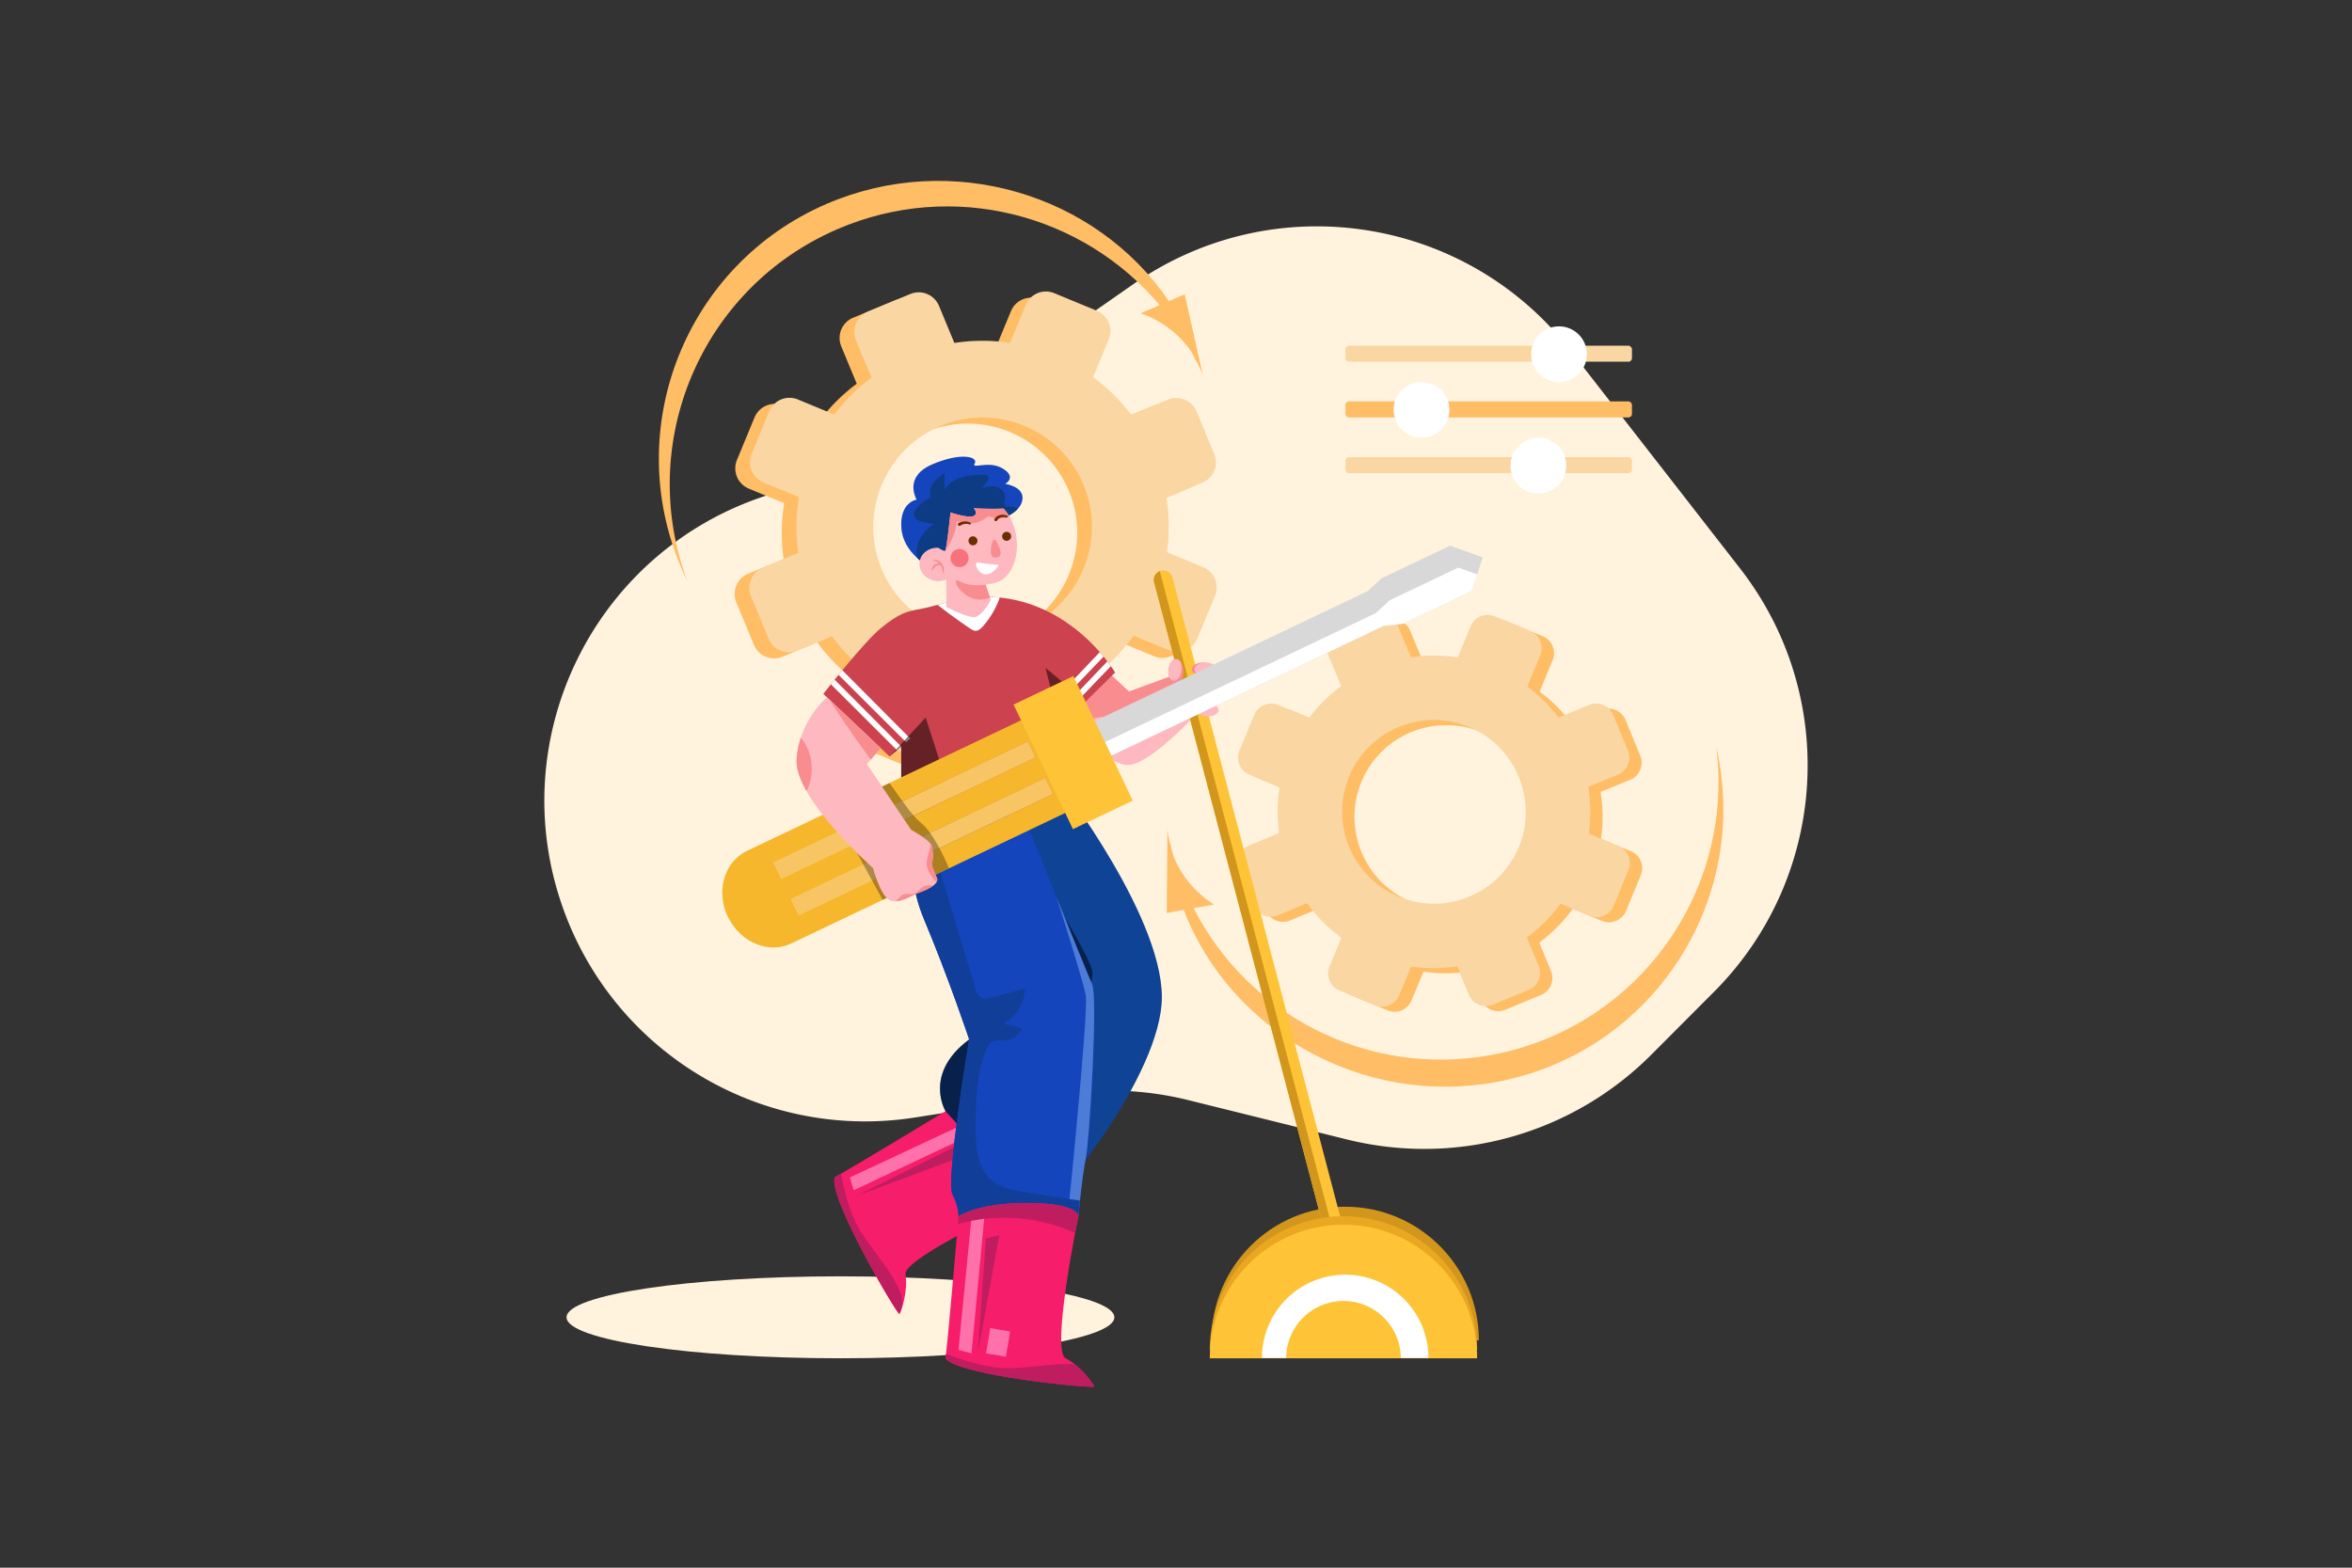 <svg xmlns="http://www.w3.org/2000/svg" xmlns:xlink="http://www.w3.org/1999/xlink" viewBox="0 0 4680 3120"><rect x="0" y="0" width="4680" height="3120" fill="#333333" stroke="none"/><defs><style>.cls-1{fill:none;}.cls-2,.cls-6{fill:#fff;}.cls-2{opacity:0;}.cls-3{fill:#fff3dd;}.cls-4{fill:#ffbd66;}.cls-5{fill:#fad6a2;}.cls-7{fill:#f61d6b;}.cls-8{clip-path:url(#clip-path);}.cls-9{fill:#bf1d5f;}.cls-10{fill:#ff71ab;}.cls-11{fill:#0f4396;}.cls-12{opacity:0.5;}.cls-13{fill:#1545bc;}.cls-14{clip-path:url(#clip-path-2);}.cls-15{fill:#4c7bd8;}.cls-16{fill:#113e99;}.cls-17{clip-path:url(#clip-path-3);}.cls-18{fill:#feb8c0;}.cls-19{clip-path:url(#clip-path-4);}.cls-20{fill:#f98c8f;}.cls-21{fill:#cc424f;}.cls-22{clip-path:url(#clip-path-5);}.cls-23{clip-path:url(#clip-path-7);}.cls-24{fill:#0d3b84;}.cls-25{clip-path:url(#clip-path-8);}.cls-26{fill:#d3961c;}.cls-27{fill:#fec337;}.cls-28{fill:#eaa721;}.cls-29{fill:#6b2e00;}.cls-30{fill:#f7727c;}.cls-31{fill:#d8d8d8;}.cls-32{fill:#ffdb92;}.cls-33{opacity:0.4;}.cls-34{fill:#eaa51b;}.cls-35{opacity:0.3;}.cls-36{clip-path:url(#clip-path-9);}</style><clipPath id="clip-path"><path class="cls-1" d="M1904.56,2197.34s45.81,16.21,104.17,98,36.42,94.76,36.42,94.76-248.71,112.93-243.36,146.08-8.69,75.78-12,78.94S1647.45,2383.89,1660.92,2343C1711,2315,1904.56,2197.34,1904.56,2197.34Z"/></clipPath><clipPath id="clip-path-2"><path class="cls-1" d="M1822.11,1578.55s-33.08,132.69,16.51,251,89.87,239.14,89.87,239.14-47.11,280.42-33.43,307.77,12.17,44.08,12.17,44.08h238.61s6.43-73.71,14.61-114.75,24.14-321.45,12.75-346.53-149.61-368.52-149.61-368.52Z"/></clipPath><clipPath id="clip-path-3"><path class="cls-1" d="M1907.23,2420.55s40.09-27.47,140.58-26.41,98,26.41,98,26.41-55.31,267.49-25.38,282.69,56.11,51.68,56.7,56.24-270.7-21.28-295.78-56.24C1888.22,2646.23,1907.23,2420.55,1907.23,2420.55Z"/></clipPath><clipPath id="clip-path-4"><path class="cls-1" d="M2106.54,1434.88s89.45,81.35,133.53,87.43S2386,1415,2386,1415l-25.29-80.53-114.43,41.92L2196,1329.3Z"/></clipPath><clipPath id="clip-path-5"><path class="cls-1" d="M2160.45,1395.93l-51.09,50.39,38,159.58-240.14,24.74-114,11.74V1485.83L1770,1505.59,1638.2,1381s80.56-103.35,115.51-131.64,50.16-32.51,75.92-37.07,72.2-18.9,72.2-18.9c208.9-40.17,317,145.06,317,145.06Z"/></clipPath><clipPath id="clip-path-7"><path class="cls-1" d="M1823.76,994.36c-1.35-3.48-25.83-46,32.11-70.57s91.15-14.22,83.65-1.43,27.36-7.09,56,10.26,4.74,30.38,4.74,30.38,34.32,4.79,34.45,27.55-27.43,35.35-27.43,35.35L1850.7,1128.55s-53.4-26.07-57.16-77.54S1823.76,994.36,1823.76,994.36Z"/></clipPath><clipPath id="clip-path-8"><path class="cls-1" d="M1969.7,1161.94c-2.92.2-5.65,1.3-8.46,1.71l9,26.44,1.32,3.92s-14.9,28.89-29.43,33.45-59.18-19.77-59.18-19.77v-54.44a39,39,0,0,1-22.66,2.74c-19.84-3.51-33.35-20.93-30.16-38.94,2.91-16.62,19-27.91,37.09-26.79,0,0,10.39,7.25,13.45,5.72s10.71-76,10.71-76,36.09,12.1,46.13,6.81,0-15.18,0-15.18,35.81,1.89,59.34.48c10.39,11.15,18.4,25.76,22.89,42.84C2032.1,1102.25,2014.7,1159.06,1969.7,1161.94Z"/></clipPath><clipPath id="clip-path-9"><path class="cls-1" d="M1645.44,1387.81s-55.87,46.35-60.43,123.86,152,215.82,152,215.82,14.36,54.72,33,63.84,45.84-10.64,59.61-15.2,40.23-16.72,34.6-28.88-12.1-27.36-9.63-31.92,2.09-18.24,0-30.39-41.6-33.44-41.6-33.44l-88-130.71,27.27-32Z"/></clipPath></defs><title>08</title><g id="_08" data-name="08"><rect id="_08-2" data-name="08" class="cls-2" width="4680" height="3120"/><path class="cls-3" d="M3124.22,696.78c-208.56-268-590.39-325.7-868.88-131.41L1838.4,856.25a638.38,638.38,0,0,1-171.18,84.6L1527.6,985.4c-346.93,110.69-531.08,488.73-404.39,830.13h0c105.68,284.77,397.4,455.62,697.47,408.48l290.66-45.67a638.15,638.15,0,0,1,252.73,11l316.11,78.41A638.22,638.22,0,0,0,3285.83,2099l124.76-125.13c227-227.74,249.23-588.8,51.74-842.6C3354.09,992.13,3234.2,838.09,3124.22,696.78Z"/><ellipse class="cls-3" cx="1672.35" cy="2621.69" rx="545.03" ry="81.55"/><path class="cls-4" d="M2364.81,1140.88l-71.94-29.76a367.87,367.87,0,0,0-1.16-108.72l71.6-29.69a43.65,43.65,0,0,0,23.6-57l-35.09-84.61a43.63,43.63,0,0,0-57-23.6l-73.07,30.3a368.34,368.34,0,0,0-75.95-75.1l31.06-75.08a43.65,43.65,0,0,0-23.64-57l-84.64-35a43.65,43.65,0,0,0-57,23.65l-31.11,75.2a368.23,368.23,0,0,0-110.71.23l-30.62-73.84a43.63,43.63,0,0,0-57-23.6l-84.61,35.09a43.63,43.63,0,0,0-23.6,57l30.82,74.34a368.3,368.3,0,0,0-74,73.47l-72.39-30a43.64,43.64,0,0,0-57,23.64l-35,84.64a43.65,43.65,0,0,0,23.64,57l70.41,29.13a368.15,368.15,0,0,0-1.18,110.95l-70.59,29.27a43.65,43.65,0,0,0-23.6,57l35.09,84.61a43.64,43.64,0,0,0,57,23.6l69.11-28.66a368,368,0,0,0,79.49,80.17l-27.8,67.19a43.64,43.64,0,0,0,23.65,57l84.64,35a43.65,43.65,0,0,0,57-23.64l27.74-67.06a368.32,368.32,0,0,0,109,.18l28.34,68.34a43.66,43.66,0,0,0,57,23.6l84.61-35.09a43.65,43.65,0,0,0,23.6-57l-28.14-67.85a368.14,368.14,0,0,0,81.16-82l69.94,28.94a43.65,43.65,0,0,0,57-23.65l35-84.64A43.64,43.64,0,0,0,2364.81,1140.88ZM2013.07,1260.2c-113.18,49.41-244.58-5-289.76-119.89-42.58-108.31,8.76-232.39,115.42-279,113.17-49.41,244.57,5,289.76,119.89C2171.07,1089.55,2119.73,1213.63,2013.07,1260.2Z"/><path class="cls-5" d="M2394,1128.76,2322.1,1099a367.8,367.8,0,0,0-1.16-108.71l71.6-29.7a43.64,43.64,0,0,0,23.6-57l-35.09-84.61a43.63,43.63,0,0,0-57-23.6L2251,825.64a368.34,368.34,0,0,0-75.95-75.1l31.06-75.08a43.65,43.65,0,0,0-23.64-57l-84.64-35a43.65,43.65,0,0,0-57,23.65l-31.11,75.2a368.23,368.23,0,0,0-110.71.23l-30.62-73.84a43.63,43.63,0,0,0-57-23.6l-84.62,35.08a43.65,43.65,0,0,0-23.59,57l30.82,74.34a368.3,368.3,0,0,0-74,73.47l-72.4-30a43.64,43.64,0,0,0-57,23.64l-35,84.64a43.65,43.65,0,0,0,23.64,57l70.41,29.13a368.15,368.15,0,0,0-1.19,111l-70.58,29.27a43.65,43.65,0,0,0-23.6,57l35.09,84.61a43.64,43.64,0,0,0,57,23.6l69.12-28.66a368,368,0,0,0,79.49,80.17l-27.8,67.19a43.64,43.64,0,0,0,23.65,57l84.64,35a43.64,43.64,0,0,0,57-23.64l27.75-67.07a368,368,0,0,0,109,.19l28.34,68.34a43.66,43.66,0,0,0,57,23.6l84.61-35.09a43.65,43.65,0,0,0,23.6-57l-28.14-67.85a368.14,368.14,0,0,0,81.16-82l69.94,28.94a43.65,43.65,0,0,0,57-23.65l35-84.64A43.64,43.64,0,0,0,2394,1128.76ZM2042.3,1248.08c-113.18,49.41-244.58-5-289.76-119.89-42.58-108.31,8.75-232.39,115.42-279,113.17-49.41,244.57,5,289.76,119.89C2200.3,1077.43,2149,1201.51,2042.3,1248.08Z"/><path class="cls-4" d="M3245.11,1694l-59.27-24.58a309.32,309.32,0,0,0-1-93.17l59.12-24.46a36.65,36.65,0,0,0,19.85-47.88l-29.4-71.07a36.65,36.65,0,0,0-47.88-19.85l-60.79,25.15a309.24,309.24,0,0,0-62.18-61.7l25.89-62.42a36.65,36.65,0,0,0-19.82-47.89l-71-29.47a36.65,36.65,0,0,0-47.89,19.82l-25.71,62a309.22,309.22,0,0,0-93-.2l-26.13-63.15a36.65,36.65,0,0,0-47.88-19.85L2687,1264.69a36.64,36.64,0,0,0-19.85,47.87l26.08,63a309.23,309.23,0,0,0-63.77,63.06l-61.36-25.44a36.64,36.64,0,0,0-47.89,19.81l-29.47,71a36.66,36.66,0,0,0,19.82,47.9l60.13,24.93a308.61,308.61,0,0,0-1,91.29l-60.4,25a36.65,36.65,0,0,0-19.86,47.88l29.41,71.07a36.66,36.66,0,0,0,47.88,19.86l58.73-24.3a309.36,309.36,0,0,0,68.14,68.85l-23.62,57a36.64,36.64,0,0,0,19.81,47.89l71.05,29.47a36.66,36.66,0,0,0,47.9-19.82l23.79-57.38a309.2,309.2,0,0,0,91.53-.16l23.3,56.32a36.65,36.65,0,0,0,47.88,19.85l71.07-29.41a36.64,36.64,0,0,0,19.86-47.87L3062.79,1876a309.12,309.12,0,0,0,66.74-67.32l58,24.07a36.65,36.65,0,0,0,47.89-19.82l29.47-71A36.65,36.65,0,0,0,3245.11,1694Zm-197.18-1.26c-37.94,96.5-148.28,142.15-243.32,100.66-89.56-39.1-132.67-143.29-96.92-234.24A182.76,182.76,0,0,1,2951,1458.48C3040.57,1497.58,3083.68,1601.77,3047.93,1692.73Z"/><path class="cls-5" d="M3220.57,1683.81l-59.27-24.58a309.32,309.32,0,0,0-1-93.17l59.12-24.46a36.65,36.65,0,0,0,19.86-47.88l-29.41-71.07A36.65,36.65,0,0,0,3162,1402.8L3101.2,1428a309.18,309.18,0,0,0-62.17-61.7l25.88-62.42a36.63,36.63,0,0,0-19.81-47.89l-71-29.46a36.63,36.63,0,0,0-47.89,19.81l-25.72,62a309.16,309.16,0,0,0-93-.2L2781.36,1245a36.65,36.65,0,0,0-47.88-19.86l-71.07,29.41a36.65,36.65,0,0,0-19.86,47.88l26.09,63a309.28,309.28,0,0,0-63.78,63.06l-61.35-25.44a36.66,36.66,0,0,0-47.9,19.82l-29.46,71a36.66,36.66,0,0,0,19.82,47.9l60.12,24.93a309.29,309.29,0,0,0-1,91.29l-60.4,25a36.65,36.65,0,0,0-19.85,47.88l29.4,71.07a36.65,36.65,0,0,0,47.88,19.86l58.73-24.3a309.62,309.62,0,0,0,68.15,68.85l-23.63,57a36.66,36.66,0,0,0,19.82,47.9l71.05,29.46a36.65,36.65,0,0,0,47.89-19.82l23.8-57.38a309.2,309.2,0,0,0,91.53-.16l23.3,56.32a36.65,36.65,0,0,0,47.88,19.85l71.07-29.4a36.65,36.65,0,0,0,19.85-47.88l-23.34-56.42A308.94,308.94,0,0,0,3105,1798.5l58,24.07a36.65,36.65,0,0,0,47.89-19.82l29.46-71A36.65,36.65,0,0,0,3220.57,1683.81Zm-197.19-1.26a182.76,182.76,0,0,1-243.31,100.67c-89.57-39.11-132.67-143.3-96.92-234.25a182.76,182.76,0,0,1,243.31-100.67C3016,1487.4,3059.14,1591.6,3023.38,1682.55Z"/><rect class="cls-5" x="2677.08" y="687.98" width="570.17" height="31.92" rx="7"/><circle class="cls-6" cx="3102.13" cy="704.68" r="55.46" transform="translate(-54.34 309.1) rotate(-5.65)"/><rect class="cls-4" x="2677.08" y="798.9" width="570.17" height="31.92" rx="7"/><circle class="cls-6" cx="2828.55" cy="815.6" r="55.46" transform="translate(992.59 3116.73) rotate(-67.5)"/><rect class="cls-5" x="2677.08" y="909.82" width="570.17" height="31.92" rx="7"/><circle class="cls-6" cx="3061.09" cy="926.53" r="55.46" transform="translate(-76.4 306.14) rotate(-5.65)"/><path class="cls-4" d="M3414.86,1486c37.61,290.21-159,561.83-450.15,614.1-245.44,44.06-482.07-81.38-589.69-292.66l40.76-7.32s-55.73-30.75-81.12-97.13c-2-7.29-3.88-14.64-5.59-22.07.41,3.17-5-16-6.14-30.36L2321.54,1817l33.74-6.06c93.38,241.94,354.34,390.5,619.1,343,300.2-53.89,499.87-340.94,446-641.14Q3417.93,1499.23,3414.86,1486Z"/><path class="cls-4" d="M2393.72,748.2l-36.4-162.45-31.49,13.54c-145.8-214.46-433.65-300-680.74-193.65-280.16,120.55-409.54,445.4-289,725.56q5.43,12.65,11.43,24.87C1265.11,881.94,1395,572.83,1666.72,455.89c229-98.56,488-30.05,640.69,151.33l-38,16.37s61.25,17.31,101,76.21c3.6,6.65,7.1,13.37,10.45,20.22C2379.74,717,2389.36,734.44,2393.72,748.2Z"/><path class="cls-7" d="M1904.56,2197.34S1711,2315,1660.92,2343c-13.47,40.85,125.51,275.28,128.85,272.11s17.38-45.8,12-78.95,243.36-146.07,243.36-146.07,21.93-12.95-36.42-94.76S1904.56,2197.34,1904.56,2197.34Z"/><g class="cls-8"><path class="cls-9" d="M2039.32,2187.57c-35.77-48.13-92.52-82.38-152.47-82.92l7.67,99.24c73.28,63.3,117.21,159.29,117.21,256.13,32-13.24,67-30.34,78.4-63,4.52-13,4.63-27.12,4-40.88C2091.45,2296.21,2075.09,2235.69,2039.32,2187.57Z"/><polygon class="cls-10" points="1691.15 2343.27 1698.48 2368.96 1941.63 2254.19 1924.96 2233.93 1691.15 2343.27"/><polygon class="cls-9" points="1705.85 2379.29 1928.58 2296.68 1909.92 2277.14 1705.85 2379.29"/><path class="cls-9" d="M1668.67,2305.36l-53.89,53.17,136.55,309.67s23.76-19.53,40.65-59.59-41.2-99.26-77.15-153.92S1668.67,2305.36,1668.67,2305.36Z"/></g><path class="cls-11" d="M1971.52,1590.77l3.45,11.76,74.23,254.29s-28.61,143.6-120.69,211.88-47.13,142.69-47.13,142.69,44.25,48.59,89.46,97.3c42.5,45.81,85.86,91.67,94.2,97.56,17.24,12.13,232.54-245.1,246.22-406.7s-204.73-443.67-204.73-443.67Z"/><g class="cls-12"><path d="M1975,1602.53l74.23,254.29s-28.61,143.6-120.69,211.88-47.13,142.69-47.13,142.69,44.25,48.59,89.46,97.3c67.64-99.94,216.38-327.81,201.83-379.06C2158.81,1880.73,2037.32,1695.64,1975,1602.53Z"/></g><path class="cls-13" d="M2023.59,1590.75l-201.48-12.2s-33.08,132.69,16.51,251,89.87,239.14,89.87,239.14-47.11,280.42-33.43,307.77,12.17,44.08,12.17,44.08h238.61s6.43-73.71,14.61-114.75,24.14-321.45,12.75-346.53S2023.59,1590.75,2023.59,1590.75Z"/><g class="cls-14"><path class="cls-15" d="M2160.45,1981.28c5.91,37.27-40,480.23-40,480.23h79.95V1877.2l-139.82-221.14S2154.55,1944,2160.45,1981.28Z"/><path class="cls-16" d="M1971.65,2347.26c-28.91-25.87-30.56-69.78-30.09-108.57.62-51.25,1.56-104,21.74-151.16,2.39-5.57,5.34-11.37,10.61-14.38,6.83-3.89,15.31-2,23.16-2.16a42.51,42.51,0,0,0,36.86-24.32l-37.59-9.48c25.51-13.18,42.69-41.12,42.94-69.83l-67.22,18.36c-5.35,1.46-11.06,2.91-16.33,1.2-8.76-2.83-12.57-12.86-15.24-21.67q-34.44-113.65-68.89-227.31c-9.37-30.92-18.78-62-22.49-94.12a252.25,252.25,0,0,1,7.37-97.26l-139.27,146.09c6.87,50,47.39,89.16,60.52,137.88,6.91,25.61,5.89,52.59,4.82,79.09q-7.63,190.17-15.29,380.35c-1.64,40.73-2.14,85.24,22.87,117.43,26.27,33.83,72.65,43.6,115.22,48.26a985.79,985.79,0,0,0,188.94,2.47c21.78-1.81,43.94-4.46,63.8-13.59s37.36-25.81,42.32-47.1l-155.67-23.94C2018.77,2369.5,1991.23,2364.79,1971.65,2347.26Z"/></g><path class="cls-7" d="M2120.46,2703.24c-29.93-15.2,25.38-282.69,25.38-282.69s2.45-25.35-98-26.41-140.58,26.41-140.58,26.41-19,225.68-25.85,282.69c25.08,35,296.37,60.8,295.78,56.24S2150.4,2718.44,2120.46,2703.24Z"/><g class="cls-17"><path class="cls-9" d="M2123.83,2346.46c-52.89-28.25-113.29-45-172.93-38.82s-118.05,37.55-149.09,88.84l89.27,44c91.83-30.73,196.79-19.55,280.09,29.84,4.92-34.25,8.1-73.13-14.22-99.57C2148.06,2360.24,2136,2353,2123.83,2346.46Z"/><polygon class="cls-10" points="1907.22 2686.52 1933.06 2693.32 1958.37 2425.65 1932.44 2429.64 1907.22 2686.52"/><polygon class="cls-9" points="1945.7 2692.26 1988.27 2458.55 1961.93 2464.63 1945.7 2692.26"/><path class="cls-9" d="M2015.13,2723c-65.35,3-152-36.48-152-36.48l18.24,73.48,336,40.51s-4.68-30.39-30.52-65.35S2080.48,2720,2015.13,2723Z"/><rect class="cls-10" x="1960.53" y="2651.68" width="50.93" height="40.03" transform="translate(-978.44 4186.38) rotate(-80.44)"/></g><path class="cls-18" d="M2246.26,1376.4,2196,1329.3l-89.45,105.58s89.45,81.35,133.53,87.43S2386,1415,2386,1415l-25.29-80.53Z"/><g class="cls-19"><path class="cls-20" d="M2390.57,1302.74c-18.62-8.6-39.2-12-59.6-14-35.83-3.64-71.92-3.52-107.93-3.39l-88.58.3-30.84,167.45c32-12.37,64.65-24.49,98.84-27.33,16-1.32,32-.6,48-1.44a247.44,247.44,0,0,0,122.78-40.43c15.47-10.23,30.24-22.8,37.92-39.68,2-4.46,3.55-9.29,3.33-14.19C2413.91,1317.28,2402.13,1308.08,2390.57,1302.74Z"/></g><path class="cls-21" d="M1901.83,1193.35s-46.46,14.34-72.2,18.9-41,8.78-75.92,37.07S1638.2,1381,1638.2,1381L1770,1505.59l23.24-19.76v156.55l114-11.74,240.13-24.74-38-159.58,51.09-50.39,58.34-57.51S2110.73,1153.18,1901.83,1193.35Z"/><g class="cls-22"><path class="cls-6" d="M1984.67,1136a176,176,0,0,0-69.07-2.3l-85.8,40.83a1132,1132,0,0,0,100.29,76.18c3.39,2.29,7.05,4.65,11.15,4.71,5.83.1,10.62-4.4,14.47-8.78a176.22,176.22,0,0,0,42-91.3c.64-4.59,1-9.67-1.71-13.43C1993.43,1138.36,1988.9,1137,1984.67,1136Z"/></g><g class="cls-22"><polygon class="cls-6" points="1643.14 1351.71 1784.78 1493.03 1793.24 1485.83 1653.4 1345.25 1643.14 1351.71"/><polygon class="cls-6" points="1661.2 1335.76 1802.83 1477.08 1811.3 1469.88 1671.46 1329.3 1661.2 1335.76"/><polygon class="cls-6" points="2098.08 1426.86 2105.48 1435.16 2242.72 1292.04 2236.02 1281.93 2098.08 1426.86"/><polygon class="cls-6" points="2084.71 1406.72 2092.11 1415.02 2229.35 1271.89 2222.65 1261.79 2084.71 1406.72"/></g><path class="cls-13" d="M2000.23,963s23.87-13-4.74-30.38-63.47,2.53-56-10.26-25.7-23.18-83.65,1.43-33.46,67.09-32.11,70.57c0,0-34,5.19-30.22,56.65s57.16,77.54,57.16,77.54l156.55-102.65s27.57-12.58,27.43-35.35S2000.23,963,2000.23,963Z"/><g class="cls-23"><path class="cls-24" d="M1863.55,987.26a65,65,0,0,0-11.38,3.28c0,.09.07.19.11.28Z"/><path class="cls-24" d="M2029.55,1014.11c-6.39-3.92-14-5.49-21.48-6-2.27-.15-4.68-.27-6.54-1.56-5-3.5-1.92-11.15-1.64-17.23.44-9.9-8.58-18.2-18.27-20.51s-19.82-.11-29.54,2.1a36.43,36.43,0,0,0,13.38-15c1.12-2.36,2-5.17.82-7.5-1.67-3.37-6.27-3.75-10-3.65-14.44.4-29.07,1.07-42.87,5.31s-26.9,12.49-34.1,24.94q.08-16.62.16-33.23c-8.38,5.86-16.94,11.89-22.81,20.24s-8.56,19.38-4.44,28.58a65,65,0,0,1,11.38-3.28l-11.27,3.56c0-.09-.07-.19-.11-.28a66.47,66.47,0,0,0-28,20.53c-3.32,4.2-6.24,9.39-5.21,14.63,1.4,7.16,9.27,10.93,16.36,12.84a102.43,102.43,0,0,0,24.26,3.47c-14,8.62-25.85,21.29-31.73,36.61s-5.35,33.33,3,47.47c7.24,12.24,19.45,20.66,31.5,28.3a5.22,5.22,0,0,0,7.06.16l147.19-90.07c6.17-3.77,12.41-7.62,17.3-12.92s8.33-12.35,7.69-19.51C2041,1024.62,2035.94,1018,2029.55,1014.11Z"/></g><path class="cls-18" d="M1996.81,1012.11c-23.53,1.41-59.34-.48-59.34-.48s10,9.89,0,15.18-46.13-6.81-46.13-6.81-7.68,74.48-10.71,76-13.45-5.72-13.45-5.72c-18.06-1.12-34.18,10.17-37.09,26.79-3.19,18,10.32,35.43,30.16,38.94a39,39,0,0,0,22.66-2.74v54.44s44.64,24.33,59.18,19.77,29.43-33.45,29.43-33.45l-1.32-3.92-9-26.44c2.81-.41,5.54-1.51,8.46-1.71,45-2.88,62.4-59.69,50-107C2015.21,1037.87,2007.2,1023.26,1996.81,1012.11Z"/><g class="cls-25"><path class="cls-20" d="M1987.21,973.71c-48.9-12.94-103.06-4.57-145.78,22.52l39.22,100.33a135.32,135.32,0,0,0,23.92-59.45,55.82,55.82,0,0,0,56.35-5.84,15.21,15.21,0,0,1,4.9-2.94c2.76-.77,5.65.29,8.39,1.12a56.11,56.11,0,0,0,39.52-2.75c8.15-3.78,16-11,15.7-19.94-.16-4.4-2.33-8.49-5-12C2015.53,983.3,2001.25,977.42,1987.21,973.71Z"/></g><path class="cls-26" d="M2676.62,2401.58c-146.9,0-266,119.08-266,266h532C2942.59,2520.66,2823.51,2401.58,2676.62,2401.58Z"/><path class="cls-27" d="M2332.83,1149.38a18.81,18.81,0,0,0-23-13.41,15.81,15.81,0,0,0-2.08.68,18.87,18.87,0,0,0-11.33,22.28L2651,2509.73a18.92,18.92,0,0,0,20.82,13.86,16.55,16.55,0,0,0,2.16-.44,18.87,18.87,0,0,0,13.41-23Z"/><path class="cls-26" d="M2296.44,1158.93,2651,2509.73a18.92,18.92,0,0,0,20.82,13.86l-364-1386.94A18.87,18.87,0,0,0,2296.44,1158.93Z"/><path class="cls-28" d="M2673.23,2420.55c-146.89,0-266,119.08-266,266h532C2939.21,2539.63,2820.12,2420.55,2673.23,2420.55Z"/><path class="cls-27" d="M2673.23,2437.27c-146.89,0-266,119.08-266,266h532C2939.21,2556.35,2820.12,2437.27,2673.23,2437.27Z"/><path class="cls-6" d="M2676.62,2536.85A165.66,165.66,0,0,0,2511,2702.51h331.33A165.66,165.66,0,0,0,2676.62,2536.85Z"/><path class="cls-27" d="M2673.23,2589.22a114,114,0,0,0-114,114h228A114,114,0,0,0,2673.23,2589.22Z"/><path class="cls-29" d="M2003.7,1026.1a22.4,22.4,0,0,0-3.19-.95,26.22,26.22,0,0,0-3.21-.54,22.61,22.61,0,0,0-6.65.28,17.74,17.74,0,0,0-6.42,2.58,19.89,19.89,0,0,0-5.08,4.81,1.92,1.92,0,0,0-.13.17,3,3,0,1,0,5,3.47l.16-.23a14.2,14.2,0,0,1,3.23-3.66,12.27,12.27,0,0,1,4.41-2.24,17.77,17.77,0,0,1,5.19-.66,19,19,0,0,1,2.71.21,18.52,18.52,0,0,1,2.59.52l.15,0a2,2,0,0,0,1.24-3.8Z"/><path class="cls-29" d="M1930.88,1040.28a13.35,13.35,0,0,0-1.45-.74c-.46-.21-.93-.38-1.4-.56a22.18,22.18,0,0,0-2.87-.79,24,24,0,0,0-5.93-.47,26.47,26.47,0,0,0-5.87,1c-1,.22-1.87.62-2.82.93s-1.8.79-2.7,1.19l-.24.12a3,3,0,1,0,3,5.33l.25-.14c.7-.38,1.38-.81,2.09-1.18s1.44-.73,2.19-1a21.55,21.55,0,0,1,4.6-1.23,19.36,19.36,0,0,1,4.75-.09,18.3,18.3,0,0,1,2.35.4c.38.11.77.2,1.13.33s.76.28,1,.37l.25.1a2,2,0,0,0,1.73-3.57Z"/><path class="cls-20" d="M1971.76,1100.25c1.07,5.35,2.43,11.74,13.64,8.66,15.23-4.2-4.59-34-4.59-34C1973.31,1069.34,1970.7,1094.89,1971.76,1100.25Z"/><path class="cls-29" d="M1932.52,1068.09a8.93,8.93,0,1,0,11.71,4.73A8.93,8.93,0,0,0,1932.52,1068.09Z"/><path class="cls-29" d="M1999.52,1059.16a8.92,8.92,0,1,0,11.7,4.72A8.91,8.91,0,0,0,1999.52,1059.16Z"/><path class="cls-30" d="M1909.8,1092.62a18,18,0,1,0,17.48,18.45A18,18,0,0,0,1909.8,1092.62Z"/><path class="cls-6" d="M1961.74,1143.11c16,0,25.66-18.81,25.66-18.81s-29.08-2.28-40.47-4.56S1945.79,1143.11,1961.74,1143.11Z"/><path class="cls-20" d="M1876.9,1127a24.11,24.11,0,0,0-1.05-2.61,22.56,22.56,0,0,0-1.44-2.46,17.22,17.22,0,0,0-9-6.87,16.69,16.69,0,0,0-10.84.09,26.94,26.94,0,0,1,9.63,2.8,18.57,18.57,0,0,1,6.88,6.22,23.39,23.39,0,0,1,2.26,4.19A40.45,40.45,0,0,1,1875,1133c.94,3.21,1.58,6.59,2.36,10.08a30,30,0,0,0,.72-10.7A26.11,26.11,0,0,0,1876.9,1127Z"/><path class="cls-20" d="M1863.42,1122a10.8,10.8,0,0,0-3.64,1.65,12.72,12.72,0,0,0-4.5,6.08,14,14,0,0,0-.69,7.11c1.19-2.07,2.28-4,3.49-5.69a16.62,16.62,0,0,1,4-4.23,11.11,11.11,0,0,1,5.18-2,39.37,39.37,0,0,1,6.57-.09,12.09,12.09,0,0,0-6.52-3.06A10.74,10.74,0,0,0,1863.42,1122Z"/><path class="cls-20" d="M1909.31,1156.78c-21.84-12.15,7,44.07,48.83,35.73q6.73-1.34,12.06-2.42l-9-26.44S1931.17,1168.94,1909.31,1156.78Z"/><g class="cls-12"><polygon points="1770.01 1505.59 1793.24 1485.83 1793.24 1642.38 1907.23 1630.64 1841.87 1428.08 1770.01 1505.59"/></g><g class="cls-12"><polygon points="2109.36 1446.32 2160.45 1395.93 2080.48 1329.3 2109.36 1446.32"/></g><path class="cls-20" d="M2340,1311.81c-8.19,0-14.82,11.06-14.82,24.69a37.17,37.17,0,0,0,2.42,13.5c2.62,6.74,7.2,11.21,12.4,11.21,8.18,0,14.82-11,14.82-24.71,0-8.32-2.47-15.68-6.25-20.15C2346.14,1313.47,2343.18,1311.81,2340,1311.81Z"/><path class="cls-18" d="M2340,1311.81c-8.19,0-14.82,11.06-14.82,24.69a37.17,37.17,0,0,0,2.42,13.5c2.41,2.87,5.38,4.56,8.57,4.56,8.18,0,14.82-11.06,14.82-24.69a37.12,37.12,0,0,0-2.42-13.52C2346.14,1313.47,2343.18,1311.81,2340,1311.81Z"/><ellipse class="cls-20" cx="2393.58" cy="1331.95" rx="22.16" ry="13.3"/><ellipse class="cls-18" cx="2398.84" cy="1331.95" rx="22.16" ry="13.3"/><ellipse class="cls-18" cx="2393.58" cy="1361.21" rx="26.6" ry="15.96"/><path class="cls-18" d="M2393.58,1374.12c-12.6,0-22.8,6.13-22.8,13.68s10.2,13.68,22.8,13.68,22.79-6.12,22.79-13.68S2406.17,1374.12,2393.58,1374.12Z"/><ellipse class="cls-18" cx="2403.45" cy="1413.07" rx="21.22" ry="12.73"/><polygon class="cls-31" points="2748.54 1151.14 2721.11 1176.58 2178.5 1435.11 2195.97 1471.79 2198.47 1477.06 2211.24 1503.83 2752.77 1245.79 2791.52 1241.37 2928.27 1176.2 2939.27 1143.07 2949.32 1112.84 2950.45 1109.42 2885.29 1085.99 2748.54 1151.14"/><polygon class="cls-6" points="2765.05 1194.74 2737.62 1220.18 2198.47 1477.06 2211.24 1503.83 2752.77 1245.79 2791.52 1241.37 2928.27 1176.2 2939.27 1143.07 2901.8 1129.59 2765.05 1194.74"/><path class="cls-27" d="M2196,1471.78l-17.46-36.66-42.73-89.64-119.05,56.72,15,31.42L1690,1596.44l-101.24,48.24-102.14,48.65c-45.39,21.64-62.6,80.41-38.34,131.32l1.57,2.64c25,48.93,80,71.5,124.55,50.27l102.13-48.65,101.25-48.26,341.71-162.8,15.39,32.3,119.05-56.72-42.68-89.62ZM1539.3,1716.72l506-241.11,15.28,32-506,241.11Zm49.9,104.76-15.25-32,506-241.11,15.28,32Z"/><rect class="cls-32" x="1519.68" y="1594.45" width="560.54" height="35.48" transform="translate(-518.44 931) rotate(-25.48)"/><rect class="cls-32" x="1554.33" y="1667.17" width="560.54" height="35.48" transform="translate(-546.36 952.98) rotate(-25.48)"/><g class="cls-33"><path class="cls-34" d="M1756,1565l-66,31.41-31.43,15-69.81,33.26-102.14,48.65c-45.39,21.64-62.6,80.41-38.34,131.32l1.57,2.64c25,48.93,80,71.5,124.55,50.27l102.13-48.65,79.68-38,21.57-10.28L1888.2,1728l231.28-110.18-87.77-184.23Z"/></g><g class="cls-35"><path d="M1833.76,1638.66c-22.55-18.53-41.31-49.83-63.75-80.34l-80,38.12-31.43,15,97.64,179.51,21.57-10.28L1888.2,1728C1879.85,1706.81,1855.82,1656.81,1833.76,1638.66Z"/></g><path class="cls-18" d="M1854.59,1715.33c2.47-4.56,2.09-18.24,0-30.39s-41.6-33.44-41.6-33.44l-88-130.71,27.27-32-106.78-101s-55.87,46.35-60.43,123.86,152,215.82,152,215.82,14.36,54.72,33,63.84,45.84-10.64,59.61-15.2,40.23-16.72,34.6-28.88S1852.12,1719.89,1854.59,1715.33Z"/><g class="cls-36"><path class="cls-20" d="M1747.44,1373.19c-11-14.38-25.5-25.72-40.09-36.48s-29.27-20.93-44.33-30.76c-6-3.93-14.2-7.75-19.86-3.31l-10.78,61.41q45.12,72.75,95.9,141.77c5.32,7.22,11,14.65,18.89,18.81s18.9,4,24.78-2.76c2.87-3.3,4.16-7.67,5.14-11.94,6.17-26.83,2.9-55.07-4.3-81.63C1767.46,1408.66,1759.84,1389.32,1747.44,1373.19Z"/><path class="cls-20" d="M1858.62,1683.76c-1.27-5.89-2.67-12-6.57-16.64l-3.67.35c4.41,8,3,18,.57,26.83s-5.84,17.75-5.06,26.9c1,11.92,8.91,22,16.47,31.25,1.58,1.94,3.48,4,6,4.15,2.7.11,5-2.32,5.62-4.94s.09-5.38-.48-8Z"/><path class="cls-20" d="M1854.71,1761.83c-5.13.16-10.47-.37-15.24,1.53-8,3.2-12.57,12.52-20.83,15.05-6,1.85-12.74-.41-18.82,1.3-8.27,2.33-12.9,11.07-20.15,15.67a23,23,0,0,1-26.56-1.91l11.48,18.78c2.38,3.71,7.82,3.42,12.17,2.64,32.74-5.87,66.21-15.46,91.09-37.54,6.39-5.67,12.55-13.49,10.94-21.88A55.35,55.35,0,0,1,1854.71,1761.83Z"/><path class="cls-20" d="M1578.85,1457.46l-33.75,24.12c-12.14,32.89-4.83,72.18,18.33,98.5,4,4.55,8.75,8.91,14.66,10.25,6.69,1.52,13.84-1.2,18.94-5.78s8.44-10.81,11-17.17a101.56,101.56,0,0,0-3-81.9C1599.22,1473.8,1590.69,1462.89,1578.85,1457.46Z"/></g></g></svg>